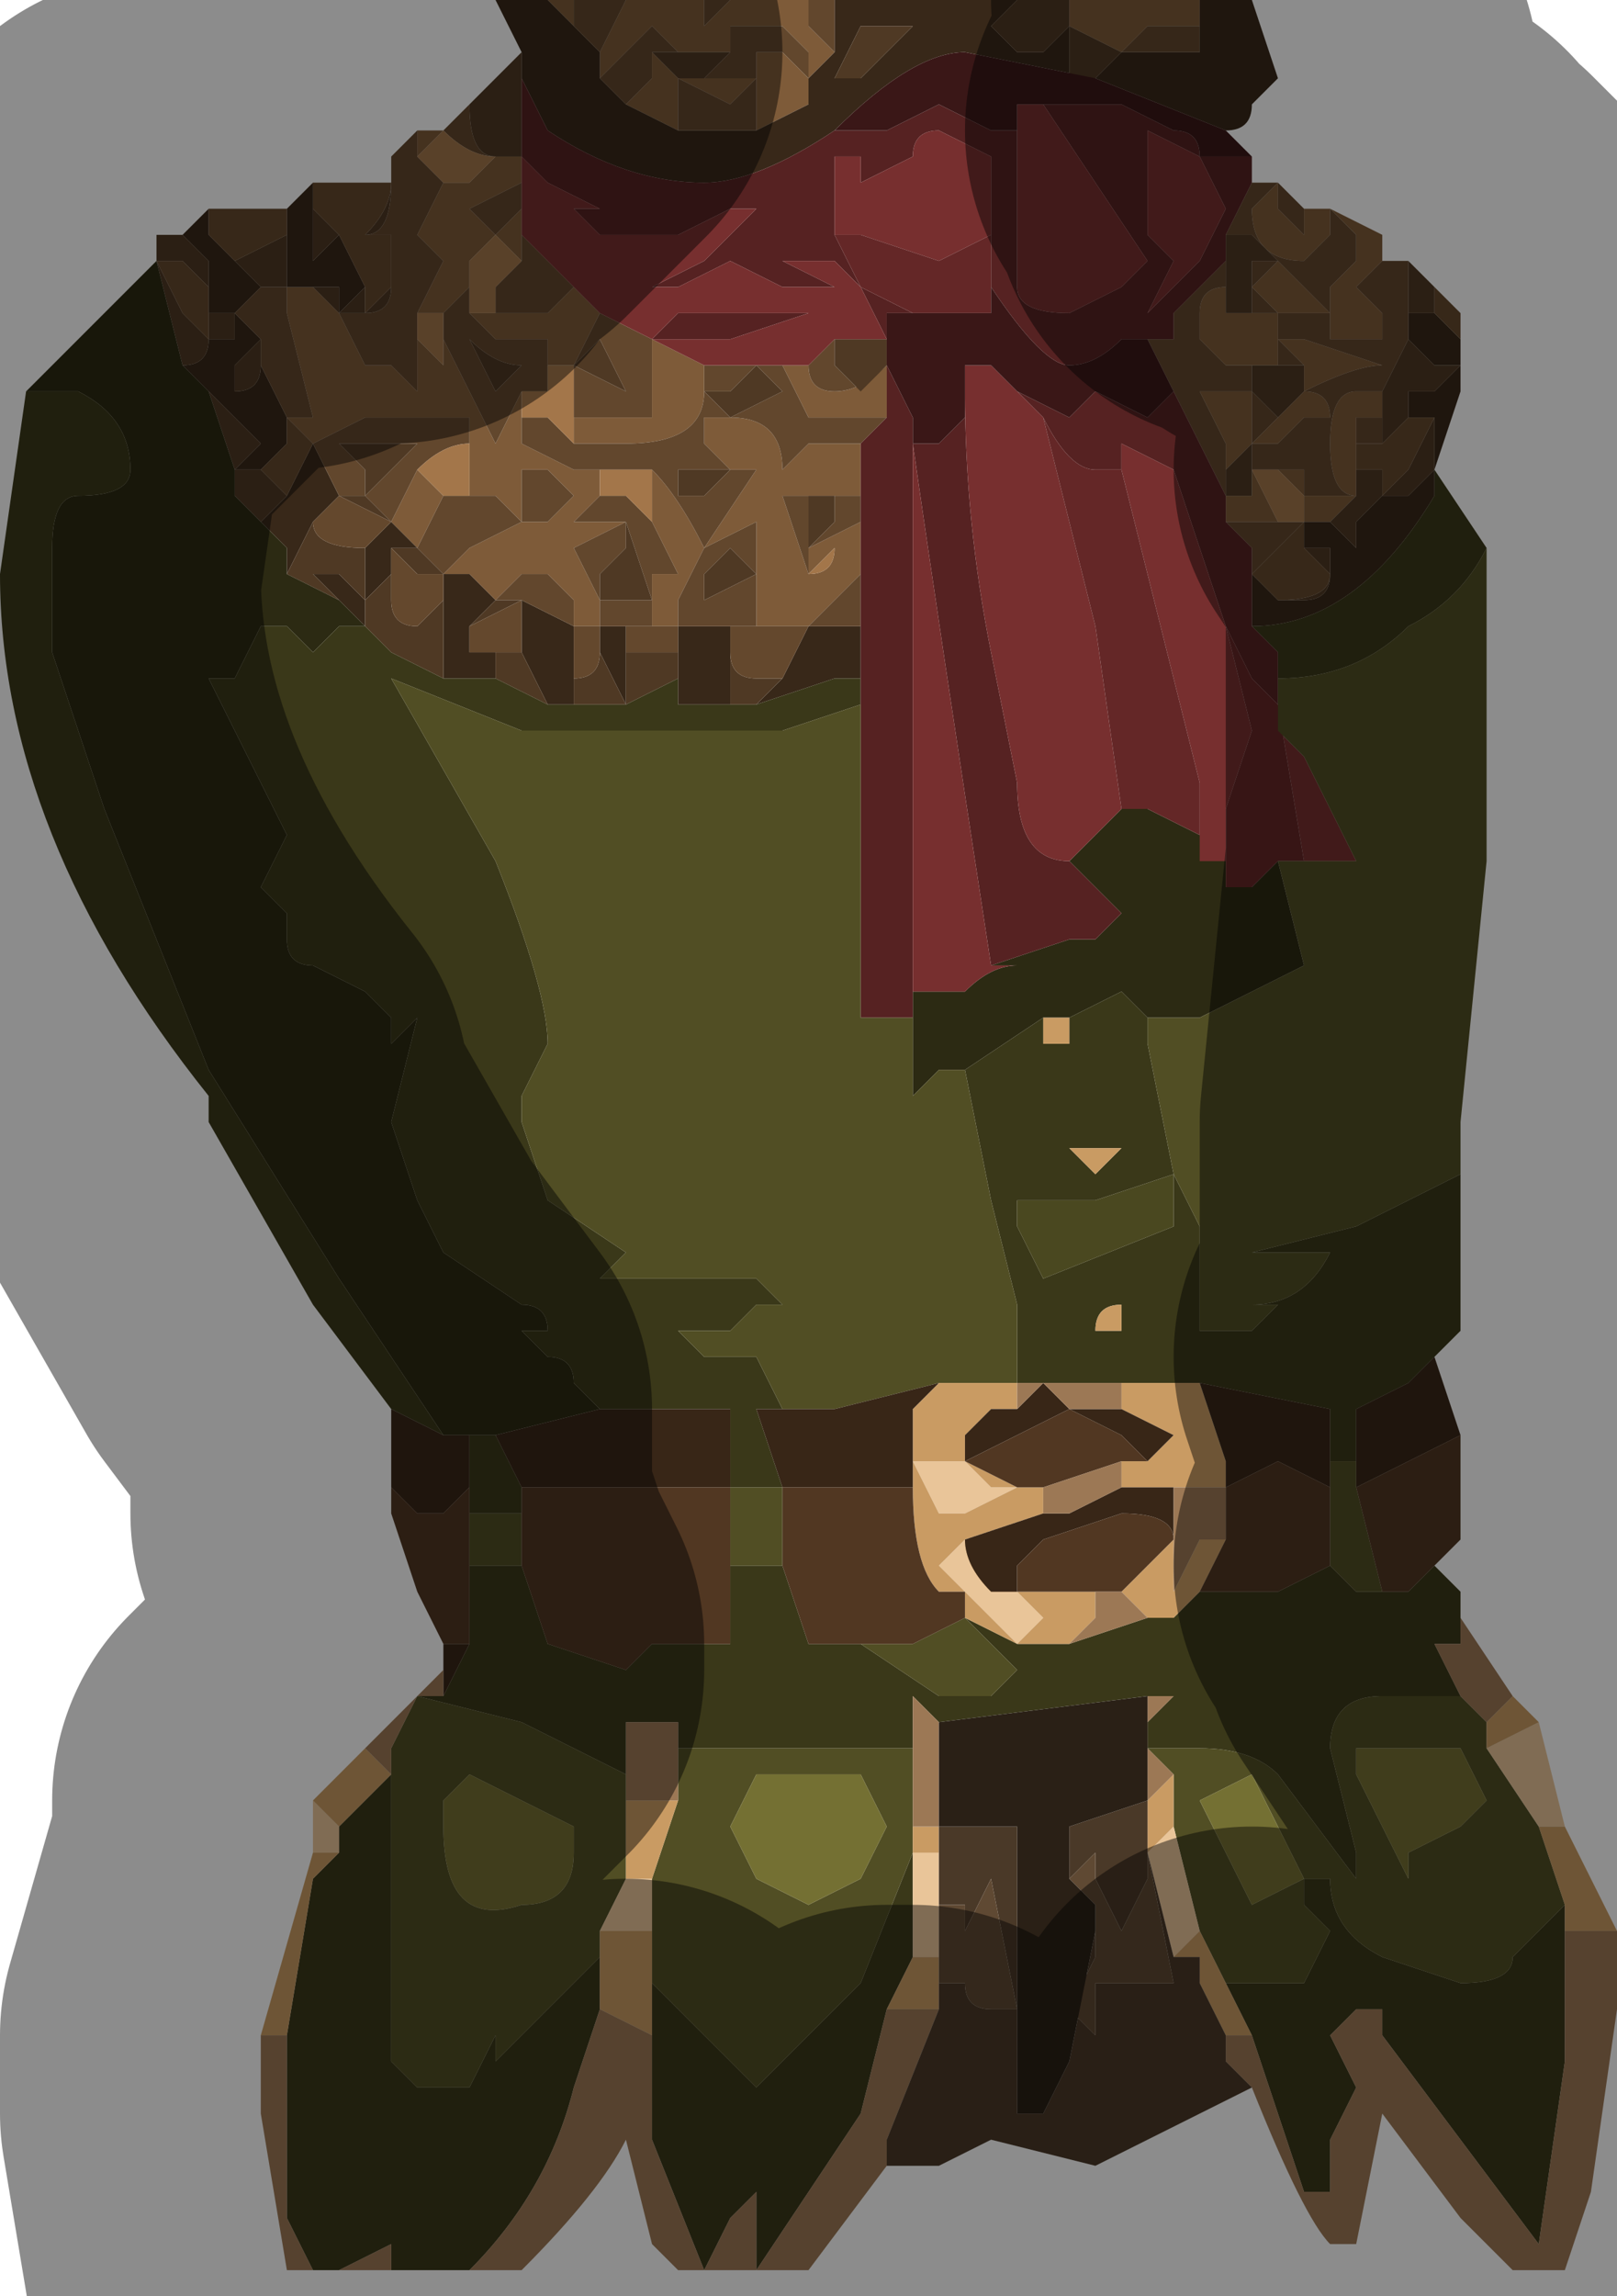 <?xml version="1.0" encoding="UTF-8" standalone="no"?>
<svg xmlns:xlink="http://www.w3.org/1999/xlink" height="4.4px" width="3.1px" xmlns="http://www.w3.org/2000/svg">
  <g transform="matrix(1.0, 0.0, 0.0, 1.0, 1.5, 2.2)">
    <path d="M-0.7 -1.95 L-0.65 -1.95 -0.65 -1.95 -0.7 -1.9 -0.7 -1.95 M-0.45 -2.2 L-0.4 -2.2 -0.4 -2.15 -0.45 -2.2 M-0.3 -2.2 L-0.15 -2.2 -0.15 -2.15 -0.1 -2.2 0.05 -2.2 0.05 -2.15 0.1 -2.1 0.05 -2.05 0.05 -2.1 0.0 -2.15 -0.05 -2.15 -0.05 -2.15 -0.1 -2.15 -0.1 -2.1 -0.15 -2.1 -0.2 -2.1 -0.25 -2.15 -0.35 -2.05 -0.35 -2.1 -0.3 -2.2 M0.55 -2.2 L0.8 -2.2 0.8 -2.15 0.75 -2.15 0.7 -2.15 0.65 -2.1 0.65 -2.1 0.55 -2.15 0.55 -2.15 0.55 -2.2 M0.95 -1.85 L0.95 -1.85 0.95 -1.8 1.0 -1.75 1.0 -1.8 1.05 -1.8 1.15 -1.75 1.15 -1.7 1.15 -1.7 1.1 -1.65 1.15 -1.6 1.15 -1.55 1.2 -1.55 1.2 -1.55 1.15 -1.55 1.05 -1.55 1.05 -1.65 1.1 -1.7 1.1 -1.75 1.05 -1.8 1.05 -1.75 1.0 -1.7 Q0.9 -1.7 0.9 -1.8 L0.95 -1.85 M1.0 -1.65 L1.05 -1.6 1.0 -1.6 Q1.0 -1.6 0.95 -1.6 L0.9 -1.65 0.95 -1.7 1.0 -1.65 M1.15 -1.45 L1.15 -1.4 1.1 -1.4 1.1 -1.35 1.1 -1.35 1.1 -1.3 1.1 -1.25 Q1.05 -1.25 1.05 -1.35 1.05 -1.45 1.1 -1.45 L1.15 -1.45 M1.05 -1.2 L1.0 -1.2 1.0 -1.25 1.0 -1.25 0.95 -1.3 1.0 -1.3 1.0 -1.25 1.0 -1.25 1.1 -1.25 1.05 -1.2 M1.0 -1.5 L0.95 -1.55 1.0 -1.55 1.15 -1.5 Q1.1 -1.5 1.0 -1.45 L1.0 -1.5 1.0 -1.5 M1.0 -1.45 Q1.05 -1.45 1.05 -1.4 L1.0 -1.4 0.95 -1.35 0.95 -1.3 0.95 -1.35 0.9 -1.35 0.95 -1.4 1.0 -1.45 M-0.5 -1.9 L-0.5 -1.9 -0.5 -1.85 -0.6 -1.8 -0.6 -1.8 -0.55 -1.75 -0.5 -1.8 -0.5 -1.75 -0.5 -1.7 -0.55 -1.75 -0.55 -1.75 -0.6 -1.7 -0.6 -1.65 -0.65 -1.6 -0.65 -1.6 -0.7 -1.6 -0.65 -1.7 -0.7 -1.75 -0.65 -1.85 -0.65 -1.85 -0.6 -1.85 -0.55 -1.9 -0.55 -1.9 -0.5 -1.9 M-0.15 -2.05 L-0.15 -2.05 -0.05 -2.05 -0.05 -2.1 0.0 -2.1 0.05 -2.05 0.05 -2.0 -0.05 -1.95 -0.05 -2.05 -0.1 -2.0 -0.2 -2.05 -0.2 -1.95 -0.3 -2.0 -0.25 -2.05 -0.25 -2.1 -0.2 -2.05 -0.15 -2.05 M0.2 -1.5 L0.2 -1.4 0.1 -1.4 Q0.05 -1.4 0.05 -1.4 L0.05 -1.4 0.0 -1.5 0.05 -1.5 0.05 -1.5 Q0.05 -1.45 0.1 -1.45 0.15 -1.45 0.2 -1.5 M0.15 -1.35 L0.15 -1.25 0.0 -1.25 0.05 -1.1 0.05 -1.15 0.15 -1.2 0.15 -1.2 0.15 -1.1 0.1 -1.05 0.05 -1.0 0.05 -1.0 0.05 -1.0 -0.05 -1.0 -0.05 -1.2 -0.15 -1.15 -0.2 -1.05 -0.2 -1.0 -0.25 -1.0 -0.25 -1.1 -0.2 -1.1 -0.25 -1.2 -0.25 -1.2 -0.25 -1.3 Q-0.2 -1.25 -0.15 -1.15 L-0.05 -1.3 -0.1 -1.3 -0.1 -1.3 -0.1 -1.3 -0.15 -1.35 -0.15 -1.4 -0.1 -1.4 Q0.0 -1.4 0.0 -1.3 L-0.05 -1.3 0.0 -1.3 0.05 -1.35 0.1 -1.35 0.15 -1.35 M0.85 -1.6 L0.85 -1.6 0.95 -1.6 0.95 -1.5 0.95 -1.5 0.9 -1.5 0.9 -1.5 0.85 -1.5 0.8 -1.55 0.8 -1.6 Q0.8 -1.65 0.85 -1.65 L0.85 -1.6 M0.85 -1.35 L0.85 -1.35 0.8 -1.45 0.8 -1.45 0.85 -1.45 Q0.9 -1.45 0.9 -1.45 L0.9 -1.4 0.9 -1.35 0.85 -1.3 0.85 -1.35 M0.85 -1.25 L0.9 -1.25 0.9 -1.25 0.9 -1.3 0.95 -1.2 0.9 -1.2 0.85 -1.2 0.85 -1.25 0.85 -1.25 M1.0 -1.2 L1.0 -1.2 M0.1 -1.15 L0.05 -1.1 0.05 -1.1 Q0.1 -1.1 0.1 -1.15 L0.1 -1.15 M-0.65 -1.95 L-0.65 -1.95 M-0.4 -1.65 L-0.4 -1.65 -0.35 -1.6 -0.4 -1.5 -0.45 -1.5 -0.45 -1.55 -0.55 -1.55 -0.6 -1.6 -0.55 -1.6 Q-0.55 -1.6 -0.45 -1.6 L-0.4 -1.65 M-0.25 -1.55 L-0.15 -1.5 -0.15 -1.45 Q-0.15 -1.35 -0.3 -1.35 L-0.4 -1.35 -0.4 -1.4 -0.3 -1.4 -0.25 -1.4 -0.25 -1.55 M-0.7 -1.55 L-0.65 -1.5 -0.65 -1.55 -0.6 -1.45 -0.55 -1.35 -0.55 -1.35 -0.5 -1.45 -0.5 -1.4 -0.5 -1.35 -0.4 -1.3 -0.35 -1.3 -0.35 -1.25 -0.4 -1.2 -0.35 -1.2 -0.3 -1.2 -0.4 -1.15 -0.4 -1.15 -0.35 -1.05 -0.35 -1.0 -0.4 -1.0 -0.4 -1.05 -0.45 -1.1 -0.5 -1.1 -0.55 -1.05 -0.6 -1.1 -0.6 -1.1 -0.65 -1.1 -0.6 -1.15 -0.5 -1.2 -0.55 -1.25 -0.6 -1.25 -0.6 -1.35 -0.6 -1.4 -0.65 -1.4 -0.7 -1.4 -0.7 -1.35 -0.7 -1.4 -0.8 -1.4 -0.9 -1.35 -0.95 -1.4 -0.9 -1.4 -0.9 -1.4 -0.95 -1.6 -0.95 -1.65 -0.95 -1.65 -0.9 -1.65 -0.9 -1.65 -0.9 -1.65 -0.85 -1.6 -0.85 -1.6 -0.8 -1.5 -0.8 -1.5 -0.75 -1.5 -0.7 -1.45 -0.7 -1.55 M-0.55 -1.05 L-0.55 -1.05 M-0.75 -1.2 L-0.7 -1.3 -0.7 -1.3 -0.65 -1.25 -0.7 -1.15 -0.7 -1.15 -0.75 -1.2 -0.75 -1.2 M-0.45 -1.3 L-0.5 -1.3 -0.5 -1.25 -0.5 -1.2 -0.45 -1.2 -0.45 -1.2 -0.4 -1.25 -0.45 -1.3 M-0.7 -1.15 L-0.7 -1.15" fill="#7e5b39" fill-rule="evenodd" stroke="none"/>
    <path d="M1.3 -1.55 L1.3 -1.55 1.3 -1.5 1.3 -1.45 1.25 -1.3 1.25 -1.4 1.25 -1.4 1.2 -1.4 1.2 -1.45 1.25 -1.45 1.25 -1.45 1.3 -1.5 1.25 -1.5 1.25 -1.5 1.2 -1.55 1.2 -1.6 1.25 -1.6 1.3 -1.55 M-1.15 -1.75 L-1.1 -1.8 -1.1 -1.75 -1.05 -1.7 -1.05 -1.7 -1.0 -1.65 -1.05 -1.6 -1.05 -1.6 -1.0 -1.55 -1.05 -1.5 -1.05 -1.45 Q-1.0 -1.45 -1.0 -1.5 L-0.95 -1.4 -0.95 -1.35 -0.95 -1.35 -1.0 -1.3 -1.0 -1.3 -1.05 -1.3 -1.05 -1.3 -1.0 -1.35 -1.0 -1.35 -1.05 -1.4 Q-1.1 -1.45 -1.1 -1.45 L-1.15 -1.5 Q-1.1 -1.5 -1.1 -1.55 L-1.05 -1.55 -1.05 -1.6 -1.05 -1.6 -1.1 -1.6 -1.1 -1.65 -1.1 -1.7 -1.15 -1.75 M-0.95 -1.8 L-0.95 -1.8 -0.9 -1.85 -0.9 -1.85 -0.9 -1.8 -0.9 -1.7 -0.85 -1.75 -0.8 -1.65 -0.8 -1.65 -0.85 -1.6 -0.85 -1.65 -0.9 -1.65 -0.9 -1.65 -0.9 -1.65 -0.95 -1.65 -0.95 -1.75 -0.95 -1.8 M-0.5 -2.1 L-0.55 -2.2 -0.45 -2.2 -0.4 -2.15 -0.35 -2.1 -0.35 -2.05 -0.3 -2.0 -0.2 -1.95 -0.15 -1.95 -0.05 -1.95 -0.05 -1.95 0.05 -2.0 0.05 -2.05 0.1 -2.1 0.1 -2.2 0.45 -2.2 0.4 -2.15 0.45 -2.1 0.5 -2.1 0.5 -2.1 0.55 -2.15 0.55 -2.2 0.55 -2.2 0.55 -2.15 0.55 -2.15 0.65 -2.1 0.65 -2.1 0.55 -2.15 0.55 -2.1 0.55 -2.05 0.6 -2.05 0.65 -2.1 0.8 -2.1 0.8 -2.15 0.8 -2.2 0.9 -2.2 0.95 -2.05 0.9 -2.0 Q0.9 -1.95 0.85 -1.95 L0.6 -2.05 0.35 -2.1 Q0.25 -2.1 0.1 -1.95 L0.1 -1.95 Q-0.05 -1.85 -0.15 -1.85 -0.3 -1.85 -0.45 -1.95 L-0.5 -2.05 -0.5 -2.1 M1.15 -1.3 L1.15 -1.25 1.2 -1.25 1.25 -1.3 1.25 -1.25 Q1.1 -1.0 0.9 -1.0 L0.9 -1.1 0.95 -1.05 1.0 -1.05 Q1.05 -1.05 1.05 -1.1 L1.05 -1.15 1.0 -1.15 1.0 -1.2 1.05 -1.2 1.1 -1.15 Q1.1 -1.15 1.1 -1.2 L1.1 -1.2 1.15 -1.25 1.15 -1.3 1.15 -1.3 M1.0 -1.2 L1.0 -1.2 M0.9 -1.1 L0.9 -1.1 M0.25 -2.15 L0.2 -2.15 0.15 -2.15 0.1 -2.05 Q0.1 -2.05 0.15 -2.05 L0.2 -2.1 0.25 -2.15 M0.15 -1.0 L0.15 -0.9 0.1 -0.9 -0.05 -0.85 0.0 -0.9 0.05 -1.0 0.05 -1.0 0.15 -1.0 M-0.1 -1.0 L-0.1 -0.95 -0.1 -0.85 -0.15 -0.85 -0.2 -0.85 -0.2 -0.95 -0.2 -1.0 -0.1 -1.0 M-0.6 -1.1 L-0.6 -1.1 -0.55 -1.05 -0.55 -1.05 -0.6 -1.0 -0.6 -0.95 -0.55 -0.95 -0.55 -0.95 -0.55 -0.9 -0.6 -0.9 -0.65 -0.9 -0.65 -1.05 -0.65 -1.1 -0.6 -1.1 M-1.05 -1.3 L-1.05 -1.3 M-0.9 -1.35 L-0.85 -1.25 -0.9 -1.2 -0.9 -1.2 -0.95 -1.1 -0.95 -1.15 -1.0 -1.2 -0.95 -1.25 -0.9 -1.35 M-0.85 -1.25 L-0.85 -1.25 M-0.8 -1.0 L-0.85 -1.05 -0.9 -1.1 -0.85 -1.1 -0.8 -1.05 -0.8 -1.15 -0.8 -1.15 -0.75 -1.2 -0.7 -1.15 -0.75 -1.15 -0.75 -1.1 -0.8 -1.05 -0.8 -1.0 -0.8 -1.0 M-0.3 -0.95 L-0.3 -0.85 -0.35 -0.95 -0.35 -1.0 -0.3 -1.0 -0.3 -0.95 M-0.4 -1.0 L-0.4 -0.95 -0.4 -0.85 -0.45 -0.85 -0.5 -0.95 -0.5 -1.05 -0.4 -1.0 M-0.3 -0.85 L-0.3 -0.85 M-0.75 -1.2 L-0.75 -1.2" fill="#382819" fill-rule="evenodd" stroke="none"/>
    <path d="M-0.75 -1.9 L-0.7 -1.95 -0.7 -1.9 -0.65 -1.85 -0.65 -1.85 -0.7 -1.75 -0.65 -1.7 -0.7 -1.6 -0.7 -1.55 -0.7 -1.45 -0.75 -1.5 -0.8 -1.5 -0.8 -1.5 -0.85 -1.6 Q-0.85 -1.6 -0.8 -1.6 -0.75 -1.6 -0.75 -1.65 L-0.75 -1.75 -0.8 -1.75 -0.8 -1.75 Q-0.75 -1.75 -0.75 -1.85 L-0.75 -1.9 M-0.65 -1.95 L-0.6 -2.0 Q-0.6 -1.9 -0.55 -1.9 L-0.5 -1.9 -0.55 -1.9 -0.55 -1.9 Q-0.6 -1.9 -0.65 -1.95 L-0.65 -1.95 M-0.4 -2.2 L-0.3 -2.2 -0.35 -2.1 -0.4 -2.15 -0.4 -2.2 M-0.15 -2.2 L-0.1 -2.2 -0.15 -2.15 -0.15 -2.2 M0.05 -2.2 L0.1 -2.2 0.1 -2.1 0.05 -2.15 0.05 -2.2 M0.55 -2.2 L0.55 -2.2 0.55 -2.15 0.55 -2.2 M0.9 -1.85 L0.95 -1.85 1.0 -1.8 1.0 -1.75 0.95 -1.8 0.95 -1.85 0.9 -1.8 Q0.9 -1.7 1.0 -1.7 L1.05 -1.75 1.05 -1.8 1.05 -1.8 1.1 -1.75 1.1 -1.7 1.05 -1.65 1.05 -1.55 1.15 -1.55 1.2 -1.55 1.15 -1.55 1.15 -1.6 1.1 -1.65 1.15 -1.7 1.15 -1.7 1.2 -1.7 1.2 -1.6 1.2 -1.55 1.15 -1.45 1.1 -1.45 Q1.05 -1.45 1.05 -1.35 1.05 -1.25 1.1 -1.25 L1.0 -1.25 1.0 -1.25 1.0 -1.3 0.95 -1.3 0.95 -1.35 1.0 -1.4 1.05 -1.4 Q1.05 -1.45 1.0 -1.45 1.1 -1.5 1.15 -1.5 L1.0 -1.55 0.95 -1.55 1.0 -1.5 1.0 -1.45 1.0 -1.5 0.95 -1.5 0.95 -1.6 0.85 -1.6 0.85 -1.6 0.9 -1.6 0.9 -1.7 0.95 -1.7 Q0.9 -1.75 0.9 -1.75 L0.85 -1.75 0.9 -1.85 0.9 -1.85 M1.0 -1.65 L0.95 -1.7 0.9 -1.65 0.95 -1.6 Q1.0 -1.6 1.0 -1.6 L1.05 -1.6 1.0 -1.65 M1.1 -1.35 L1.1 -1.35 1.1 -1.4 1.15 -1.4 1.15 -1.35 1.1 -1.35 M1.0 -1.2 L1.0 -1.2 0.9 -1.1 0.9 -1.1 0.9 -1.15 0.85 -1.2 0.9 -1.2 0.95 -1.2 1.0 -1.2 1.0 -1.2 M1.1 -1.25 L1.1 -1.25 M0.65 -2.1 L0.7 -2.15 0.75 -2.15 0.8 -2.15 0.8 -2.1 0.65 -2.1 M0.7 -1.55 L0.7 -1.55 0.75 -1.55 0.75 -1.6 0.85 -1.7 0.85 -1.65 Q0.8 -1.65 0.8 -1.6 L0.8 -1.55 0.85 -1.5 0.9 -1.5 0.9 -1.5 0.9 -1.45 0.95 -1.4 0.9 -1.35 0.95 -1.35 0.95 -1.3 0.9 -1.3 0.9 -1.35 0.9 -1.4 0.9 -1.45 Q0.9 -1.45 0.85 -1.45 L0.8 -1.45 0.8 -1.45 0.85 -1.35 0.85 -1.35 0.85 -1.25 0.75 -1.45 0.7 -1.55 M-0.1 -2.1 L-0.1 -2.15 -0.05 -2.15 -0.05 -2.15 0.0 -2.15 0.05 -2.1 0.05 -2.05 0.0 -2.1 -0.05 -2.1 -0.05 -2.05 -0.15 -2.05 -0.15 -2.05 -0.1 -2.1 -0.1 -2.1 M0.05 -2.0 L0.05 -2.05 0.05 -2.0 M-0.2 -2.05 L-0.25 -2.1 -0.25 -2.05 -0.3 -2.0 -0.35 -2.05 -0.25 -2.15 -0.2 -2.1 -0.25 -2.1 -0.2 -2.05 -0.1 -2.0 -0.05 -2.05 -0.05 -1.95 -0.05 -1.95 -0.15 -1.95 -0.2 -1.95 -0.2 -2.05 M0.1 -1.55 L0.1 -1.5 0.15 -1.45 0.2 -1.5 Q0.15 -1.45 0.1 -1.45 0.05 -1.45 0.05 -1.5 L0.05 -1.5 0.1 -1.55 M0.0 -1.5 L0.05 -1.4 0.05 -1.4 Q0.05 -1.4 0.1 -1.4 L0.2 -1.4 0.15 -1.35 0.15 -1.35 0.1 -1.35 0.05 -1.35 0.0 -1.3 -0.05 -1.3 0.0 -1.3 Q0.0 -1.4 -0.1 -1.4 L-0.15 -1.4 -0.15 -1.35 -0.1 -1.3 -0.1 -1.3 -0.1 -1.3 -0.05 -1.3 -0.15 -1.15 Q-0.2 -1.25 -0.25 -1.3 L-0.3 -1.3 -0.35 -1.3 -0.4 -1.3 -0.5 -1.35 -0.5 -1.4 -0.45 -1.4 -0.45 -1.4 -0.4 -1.35 -0.3 -1.35 Q-0.15 -1.35 -0.15 -1.45 L-0.15 -1.5 -0.1 -1.5 0.0 -1.5 M0.15 -1.25 L0.15 -1.2 0.15 -1.2 0.05 -1.15 0.05 -1.1 0.0 -1.25 0.15 -1.25 M0.15 -1.1 L0.15 -1.0 0.05 -1.0 0.05 -1.0 0.1 -1.05 0.15 -1.1 M0.1 -1.25 L0.05 -1.25 0.05 -1.15 0.1 -1.2 0.1 -1.25 M-0.05 -1.0 L-0.1 -1.0 -0.2 -1.0 -0.2 -1.05 -0.15 -1.15 -0.05 -1.2 -0.05 -1.0 M-0.5 -1.85 L-0.5 -1.8 -0.55 -1.75 -0.6 -1.8 -0.6 -1.8 -0.5 -1.85 M-0.5 -1.75 L-0.4 -1.65 -0.45 -1.6 Q-0.55 -1.6 -0.55 -1.6 L-0.55 -1.65 -0.5 -1.7 -0.5 -1.75 M-0.35 -1.6 L-0.25 -1.55 -0.25 -1.4 -0.3 -1.4 -0.4 -1.4 -0.4 -1.5 -0.35 -1.6 M-0.6 -1.65 L-0.6 -1.6 -0.55 -1.55 -0.45 -1.55 -0.45 -1.5 -0.45 -1.45 -0.5 -1.45 -0.55 -1.35 -0.55 -1.35 -0.6 -1.45 -0.65 -1.55 -0.65 -1.6 -0.65 -1.6 -0.6 -1.65 M-1.0 -1.65 L-1.0 -1.65 -0.95 -1.65 -0.95 -1.6 -0.9 -1.4 -0.9 -1.4 -0.95 -1.4 -1.0 -1.5 -1.0 -1.55 -1.05 -1.6 -1.05 -1.6 -1.0 -1.65 M-0.9 -1.35 L-0.8 -1.4 -0.7 -1.4 -0.7 -1.35 -0.7 -1.4 -0.65 -1.4 -0.6 -1.4 -0.6 -1.35 Q-0.65 -1.35 -0.7 -1.3 L-0.7 -1.3 -0.75 -1.2 -0.8 -1.25 -0.85 -1.25 -0.9 -1.35 -0.9 -1.35 M-0.6 -1.25 L-0.55 -1.25 -0.5 -1.2 -0.6 -1.15 -0.65 -1.1 -0.7 -1.15 -0.7 -1.15 -0.65 -1.25 -0.6 -1.25 M-0.55 -1.05 L-0.5 -1.1 -0.45 -1.1 -0.4 -1.05 -0.4 -1.0 -0.4 -1.0 -0.5 -1.05 -0.5 -1.05 -0.55 -1.05 M-0.35 -1.0 L-0.35 -1.05 -0.4 -1.15 -0.4 -1.15 -0.3 -1.2 -0.35 -1.2 -0.4 -1.2 -0.35 -1.25 -0.3 -1.25 -0.25 -1.2 -0.25 -1.2 -0.2 -1.1 -0.25 -1.1 -0.25 -1.0 -0.3 -1.0 -0.35 -1.0 -0.35 -1.0 M-0.95 -1.4 L-0.95 -1.4 M-0.8 -1.35 L-0.85 -1.35 -0.85 -1.35 -0.8 -1.3 -0.8 -1.25 -0.75 -1.3 -0.7 -1.35 -0.7 -1.35 -0.75 -1.35 -0.8 -1.35 M-0.5 -1.5 Q-0.55 -1.5 -0.6 -1.55 L-0.6 -1.55 -0.55 -1.45 -0.5 -1.5 -0.5 -1.5 M-0.3 -1.45 L-0.35 -1.55 -0.4 -1.5 -0.3 -1.45 -0.3 -1.45 M-0.45 -1.3 L-0.4 -1.25 -0.45 -1.2 -0.45 -1.2 -0.5 -1.2 -0.5 -1.25 -0.5 -1.3 -0.45 -1.3 M-0.1 -1.3 Q-0.15 -1.3 -0.2 -1.3 L-0.2 -1.25 -0.15 -1.25 -0.1 -1.3 M-0.05 -1.5 L-0.1 -1.45 -0.15 -1.45 -0.1 -1.4 0.0 -1.45 0.0 -1.45 -0.05 -1.5 M-1.05 -1.6 L-1.05 -1.6 M-0.05 -1.1 L-0.1 -1.15 -0.15 -1.1 -0.15 -1.05 -0.05 -1.1 -0.05 -1.1 M-0.35 -1.1 L-0.35 -1.05 -0.3 -1.05 -0.3 -1.05 Q-0.25 -1.05 -0.25 -1.05 L-0.25 -1.05 -0.3 -1.2 -0.3 -1.15 -0.35 -1.1" fill="#62472d" fill-rule="evenodd" stroke="none"/>
    <path d="M1.3 -1.6 L1.3 -1.55 1.3 -1.6 M1.3 -1.55 L1.3 -1.55 M1.3 -1.5 L1.3 -1.45 1.3 -1.5 1.25 -1.45 1.25 -1.45 1.2 -1.45 1.2 -1.4 1.15 -1.35 1.15 -1.3 1.15 -1.35 1.15 -1.4 1.15 -1.45 1.2 -1.55 1.2 -1.55 1.25 -1.5 1.25 -1.5 1.3 -1.5 M-1.2 -1.7 L-1.2 -1.75 -1.15 -1.75 -1.1 -1.7 -1.1 -1.65 -1.1 -1.65 -1.15 -1.7 -1.2 -1.7 -1.15 -1.6 -1.1 -1.55 -1.1 -1.6 -1.1 -1.6 -1.05 -1.6 -1.05 -1.6 -1.05 -1.55 -1.1 -1.55 Q-1.1 -1.5 -1.15 -1.5 L-1.2 -1.7 M-0.75 -1.85 L-0.75 -1.9 -0.75 -1.85 Q-0.75 -1.75 -0.8 -1.75 L-0.8 -1.75 -0.75 -1.75 -0.75 -1.65 Q-0.75 -1.6 -0.8 -1.6 -0.85 -1.6 -0.85 -1.6 L-0.8 -1.65 -0.8 -1.6 -0.75 -1.65 -0.75 -1.75 -0.8 -1.75 -0.85 -1.75 -0.9 -1.7 -0.9 -1.8 -0.85 -1.75 -0.8 -1.75 Q-0.75 -1.8 -0.75 -1.85 M-0.6 -2.0 L-0.5 -2.1 -0.5 -2.05 -0.5 -1.9 -0.55 -1.9 Q-0.6 -1.9 -0.6 -2.0 M0.45 -2.2 L0.55 -2.2 0.55 -2.15 0.5 -2.1 0.5 -2.1 0.45 -2.1 0.4 -2.15 0.45 -2.2 M1.2 -1.7 L1.2 -1.7 1.25 -1.65 1.25 -1.6 1.2 -1.6 1.2 -1.7 M1.15 -1.25 L1.15 -1.25 1.2 -1.3 1.25 -1.4 1.25 -1.3 1.2 -1.25 1.15 -1.25 1.1 -1.2 1.1 -1.2 Q1.1 -1.15 1.1 -1.15 L1.05 -1.2 1.1 -1.25 1.1 -1.3 1.1 -1.3 1.15 -1.3 1.15 -1.25 M1.0 -1.15 L1.05 -1.15 1.05 -1.1 Q1.05 -1.05 1.0 -1.05 L0.95 -1.05 Q1.05 -1.05 1.05 -1.1 L1.0 -1.15 M1.0 -1.5 L1.0 -1.5 1.0 -1.45 0.95 -1.4 0.9 -1.45 0.9 -1.5 0.95 -1.5 0.95 -1.5 1.0 -1.5 M1.1 -1.25 L1.1 -1.25 M0.6 -2.05 L0.55 -2.05 0.55 -2.1 0.55 -2.15 0.65 -2.1 0.6 -2.05 M0.2 -1.55 L0.2 -1.6 0.2 -1.5 0.15 -1.45 0.1 -1.5 0.1 -1.55 0.15 -1.55 0.2 -1.55 M0.25 -2.15 L0.2 -2.1 0.15 -2.05 Q0.1 -2.05 0.1 -2.05 L0.15 -2.15 0.2 -2.15 0.25 -2.15 M-0.15 -2.05 L-0.2 -2.05 -0.25 -2.1 -0.2 -2.1 -0.15 -2.1 -0.1 -2.1 -0.1 -2.1 -0.15 -2.05 M0.85 -1.75 L0.9 -1.75 Q0.9 -1.75 0.95 -1.7 L0.9 -1.7 0.9 -1.6 0.85 -1.6 0.85 -1.65 0.85 -1.7 0.85 -1.75 M0.9 -1.35 L0.9 -1.3 0.9 -1.25 0.9 -1.25 0.85 -1.25 0.85 -1.35 0.85 -1.3 0.9 -1.35 M0.1 -1.25 L0.1 -1.2 0.05 -1.15 0.05 -1.25 0.1 -1.25 M-0.1 -0.95 Q-0.1 -0.9 -0.05 -0.9 L0.0 -0.9 -0.05 -0.85 -0.1 -0.85 -0.1 -0.95 M-0.9 -1.65 L-0.9 -1.65 -0.85 -1.65 -0.85 -1.6 -0.85 -1.6 -0.9 -1.65 -0.9 -1.65 M-1.05 -1.7 L-0.95 -1.75 -0.95 -1.75 -0.95 -1.65 -1.0 -1.65 -1.0 -1.65 -1.05 -1.7 M-0.95 -1.65 L-0.95 -1.65 M-0.95 -1.4 L-0.9 -1.35 -0.9 -1.35 -0.95 -1.4 -0.95 -1.35 -0.95 -1.4 -0.95 -1.4 M-0.65 -1.1 L-0.6 -1.1 -0.65 -1.1 -0.7 -1.1 -0.75 -1.15 -0.7 -1.15 -0.7 -1.15 -0.65 -1.1 M-0.55 -1.05 L-0.55 -1.05 -0.55 -1.05 -0.5 -1.05 -0.6 -1.0 -0.55 -1.05 M-1.0 -1.5 Q-1.0 -1.45 -1.05 -1.45 L-1.05 -1.5 -1.0 -1.55 -1.0 -1.5 M-1.1 -1.45 Q-1.1 -1.45 -1.05 -1.4 L-1.0 -1.35 -1.0 -1.35 -1.05 -1.3 -1.05 -1.3 -1.0 -1.3 -1.0 -1.3 -0.95 -1.25 -1.0 -1.2 -1.05 -1.25 -1.05 -1.3 -1.05 -1.3 -1.1 -1.45 M-0.85 -1.25 L-0.8 -1.25 -0.75 -1.2 -0.75 -1.2 -0.75 -1.2 -0.85 -1.25 -0.85 -1.25 M-0.95 -1.1 L-0.9 -1.2 Q-0.9 -1.15 -0.8 -1.15 L-0.8 -1.15 -0.8 -1.05 -0.85 -1.1 -0.9 -1.1 -0.85 -1.05 -0.95 -1.1 M-0.5 -1.5 L-0.5 -1.5 -0.55 -1.45 -0.6 -1.55 -0.6 -1.55 Q-0.55 -1.5 -0.5 -1.5 M-0.8 -1.35 L-0.75 -1.35 -0.7 -1.35 -0.7 -1.35 -0.75 -1.3 -0.8 -1.25 -0.8 -1.3 -0.85 -1.35 -0.85 -1.35 -0.8 -1.35 M-0.3 -1.45 L-0.3 -1.45 -0.4 -1.5 -0.35 -1.55 -0.3 -1.45 M-0.1 -1.3 L-0.15 -1.25 -0.2 -1.25 -0.2 -1.3 Q-0.15 -1.3 -0.1 -1.3 M-0.05 -1.5 L0.0 -1.45 0.0 -1.45 -0.1 -1.4 -0.15 -1.45 -0.1 -1.45 -0.05 -1.5 M-1.05 -1.6 L-1.05 -1.6 M-0.05 -1.1 L-0.05 -1.1 -0.15 -1.05 -0.15 -1.1 -0.1 -1.15 -0.05 -1.1 M-0.3 -0.95 Q-0.25 -0.95 -0.25 -0.95 L-0.2 -0.95 -0.2 -0.85 -0.2 -0.9 -0.3 -0.85 -0.3 -0.95 M-0.35 -1.1 L-0.3 -1.15 -0.3 -1.2 -0.25 -1.05 -0.25 -1.05 Q-0.25 -1.05 -0.3 -1.05 L-0.3 -1.05 -0.35 -1.05 -0.35 -1.1 M-0.4 -0.95 L-0.4 -0.9 Q-0.35 -0.9 -0.35 -0.95 L-0.3 -0.85 -0.35 -0.85 -0.4 -0.85 -0.4 -0.95 M-0.55 -0.95 L-0.5 -0.95 -0.5 -0.95 -0.45 -0.85 -0.55 -0.9 -0.55 -0.95 M-0.65 -0.9 L-0.75 -0.95 -0.8 -1.0 -0.8 -1.05 -0.75 -1.1 -0.75 -1.05 Q-0.75 -1.0 -0.7 -1.0 L-0.7 -1.0 -0.65 -1.05 -0.65 -0.9" fill="#4f3924" fill-rule="evenodd" stroke="none"/>
    <path d="M1.3 -1.6 L1.3 -1.55 1.25 -1.6 1.25 -1.65 1.3 -1.6 M-1.1 -1.8 L-0.95 -1.8 -0.95 -1.75 -0.95 -1.75 -1.05 -1.7 -1.05 -1.7 -1.1 -1.75 -1.1 -1.8 M-0.9 -1.85 L-0.85 -1.85 -0.75 -1.85 Q-0.75 -1.8 -0.8 -1.75 L-0.85 -1.75 -0.9 -1.8 -0.9 -1.85 M1.2 -1.4 L1.25 -1.4 1.25 -1.4 1.2 -1.3 1.15 -1.25 1.15 -1.25 1.15 -1.3 1.15 -1.35 1.2 -1.4 M1.1 -1.3 L1.1 -1.35 1.15 -1.35 1.15 -1.3 1.15 -1.3 1.1 -1.3 1.1 -1.3 M1.0 -1.2 L1.0 -1.15 1.05 -1.1 Q1.05 -1.05 0.95 -1.05 L0.9 -1.1 1.0 -1.2 M0.05 -1.0 L0.05 -1.0 0.0 -0.9 -0.05 -0.9 Q-0.1 -0.9 -0.1 -0.95 L-0.1 -1.0 -0.05 -1.0 0.05 -1.0 0.05 -1.0 M-0.85 -1.75 L-0.8 -1.75 -0.75 -1.75 -0.75 -1.65 -0.8 -1.6 -0.8 -1.65 -0.8 -1.65 -0.85 -1.75 M-0.4 -1.0 L-0.35 -1.0 -0.35 -0.95 Q-0.35 -0.9 -0.4 -0.9 L-0.4 -0.95 -0.4 -1.0 -0.4 -1.0 M-1.0 -1.3 L-0.95 -1.35 -0.95 -1.35 -0.95 -1.4 -0.9 -1.35 -0.95 -1.25 -1.0 -1.3 M-0.9 -1.2 L-0.9 -1.2 -0.85 -1.25 -0.75 -1.2 -0.8 -1.15 -0.8 -1.15 -0.8 -1.15 Q-0.9 -1.15 -0.9 -1.2 M-1.1 -1.6 L-1.1 -1.6 -1.1 -1.55 -1.15 -1.6 -1.2 -1.7 -1.15 -1.7 -1.1 -1.65 -1.1 -1.65 -1.1 -1.6 M-0.25 -1.0 L-0.2 -1.0 -0.2 -0.95 -0.25 -0.95 Q-0.25 -0.95 -0.3 -0.95 L-0.3 -1.0 -0.25 -1.0 M-0.5 -1.05 L-0.5 -1.05 -0.5 -0.95 -0.5 -0.95 -0.55 -0.95 -0.55 -0.95 -0.6 -0.95 -0.6 -1.0 -0.5 -1.05 M-0.35 -1.0 L-0.35 -1.0 M-0.75 -1.15 L-0.7 -1.1 -0.65 -1.1 -0.65 -1.05 -0.7 -1.0 -0.7 -1.0 Q-0.75 -1.0 -0.75 -1.05 L-0.75 -1.1 -0.75 -1.15" fill="#64482d" fill-rule="evenodd" stroke="none"/>
    <path d="M-1.45 -1.45 L-1.4 -1.5 -1.2 -1.7 -1.15 -1.5 -1.1 -1.45 -1.05 -1.3 -1.05 -1.3 -1.05 -1.25 -1.0 -1.2 -0.95 -1.15 -0.95 -1.1 -0.85 -1.05 -0.8 -1.0 -0.85 -1.0 -0.9 -0.95 -0.95 -1.0 -1.0 -1.0 -1.05 -0.9 -1.1 -0.9 -0.95 -0.6 -1.0 -0.5 -0.95 -0.45 -0.95 -0.4 Q-0.95 -0.35 -0.9 -0.35 L-0.8 -0.3 -0.75 -0.25 -0.75 -0.2 -0.7 -0.25 -0.7 -0.25 -0.7 -0.25 -0.75 -0.05 -0.7 0.1 -0.65 0.2 -0.5 0.3 Q-0.45 0.3 -0.45 0.35 -0.45 0.35 -0.5 0.35 L-0.45 0.4 Q-0.4 0.4 -0.4 0.45 L-0.35 0.5 -0.55 0.55 -0.6 0.55 -0.6 0.55 -0.65 0.55 -0.85 0.25 -1.1 -0.15 -1.3 -0.65 -1.35 -0.8 -1.4 -0.95 -1.4 -1.15 Q-1.4 -1.25 -1.35 -1.25 -1.25 -1.25 -1.25 -1.3 -1.25 -1.4 -1.35 -1.45 L-1.45 -1.45 M0.25 -0.25 L0.25 -0.3 0.3 -0.3 0.35 -0.3 Q0.4 -0.35 0.45 -0.35 L0.45 -0.35 0.4 -0.35 0.55 -0.4 0.6 -0.4 0.65 -0.45 0.6 -0.5 0.55 -0.55 0.55 -0.55 0.6 -0.6 0.65 -0.65 0.7 -0.65 0.8 -0.6 0.85 -0.55 0.85 -0.5 0.85 -0.5 0.9 -0.5 0.95 -0.55 1.0 -0.35 Q1.0 -0.35 0.9 -0.3 L0.9 -0.3 0.8 -0.25 0.7 -0.25 0.65 -0.3 0.55 -0.25 0.55 -0.25 0.5 -0.25 0.5 -0.25 0.35 -0.15 0.35 -0.15 0.3 -0.15 0.25 -0.1 0.25 -0.25 M-1.05 -1.3 L-1.05 -1.3" fill="#2c2a13" fill-rule="evenodd" stroke="none"/>
    <path d="M1.25 -1.3 L1.35 -1.15 Q1.3 -1.05 1.2 -1.0 1.1 -0.9 0.95 -0.9 L0.95 -0.9 0.95 -0.95 0.9 -1.0 Q1.1 -1.0 1.25 -1.25 L1.25 -1.3 M1.3 0.05 L1.3 0.35 1.25 0.4 1.2 0.45 1.1 0.5 1.1 0.6 1.05 0.6 1.05 0.5 0.8 0.45 0.75 0.45 0.65 0.45 0.45 0.45 0.45 0.3 0.4 0.1 0.35 -0.15 0.5 -0.25 0.5 -0.25 0.5 -0.2 0.55 -0.2 0.55 -0.25 0.65 -0.3 0.7 -0.25 0.8 -0.25 0.7 -0.25 0.7 -0.2 0.75 0.05 0.8 0.15 0.8 0.35 0.9 0.35 0.95 0.3 Q0.9 0.3 0.9 0.3 1.0 0.3 1.05 0.2 L0.9 0.2 1.1 0.15 1.3 0.05 M1.25 0.8 L1.3 0.85 1.3 0.9 1.3 0.95 1.25 0.95 1.3 1.05 1.15 1.05 Q1.05 1.05 1.05 1.15 L1.1 1.35 1.1 1.4 0.95 1.2 Q0.9 1.15 0.8 1.15 L0.7 1.15 0.7 1.1 0.75 1.05 0.7 1.05 0.3 1.1 0.25 1.05 0.25 1.15 0.1 1.15 -0.05 1.15 -0.2 1.15 -0.2 1.1 -0.3 1.1 -0.3 1.2 -0.5 1.1 -0.7 1.05 -0.65 1.05 -0.6 0.95 -0.6 0.95 -0.6 0.8 -0.5 0.8 -0.45 0.95 -0.3 1.0 -0.25 0.95 -0.1 0.95 -0.1 0.8 0.0 0.8 0.05 0.95 0.15 0.95 0.3 1.05 0.4 1.05 0.45 1.0 0.35 0.9 0.45 0.95 0.55 0.95 0.7 0.9 0.75 0.9 0.8 0.85 0.95 0.85 1.05 0.8 1.1 0.85 1.15 0.85 1.2 0.85 1.25 0.8 M-0.6 2.15 L-0.75 2.15 -0.75 2.1 -0.75 2.1 -0.85 2.15 -0.85 2.15 -0.9 2.15 -0.95 2.05 -0.95 1.7 -0.9 1.4 -0.85 1.35 -0.85 1.3 -0.75 1.2 -0.75 1.4 -0.75 1.45 -0.75 1.6 -0.75 1.75 -0.7 1.8 -0.6 1.8 -0.55 1.7 -0.55 1.75 -0.35 1.55 -0.35 1.65 -0.4 1.8 Q-0.45 2.0 -0.6 2.15 M-0.75 0.5 L-0.9 0.3 -1.1 -0.05 -1.1 -0.1 Q-1.5 -0.6 -1.5 -1.1 L-1.45 -1.45 -1.35 -1.45 Q-1.25 -1.4 -1.25 -1.3 -1.25 -1.25 -1.35 -1.25 -1.4 -1.25 -1.4 -1.15 L-1.4 -0.95 -1.35 -0.8 -1.3 -0.65 -1.1 -0.15 -0.85 0.25 -0.65 0.55 -0.75 0.5 M0.15 -0.9 L0.15 -0.85 0.0 -0.8 -0.35 -0.8 -0.4 -0.8 -0.5 -0.8 -0.75 -0.9 -0.55 -0.55 Q-0.45 -0.3 -0.45 -0.2 L-0.5 -0.1 -0.5 -0.05 -0.45 0.1 -0.3 0.2 -0.35 0.25 -0.35 0.25 -0.3 0.25 -0.2 0.25 -0.1 0.25 -0.05 0.25 0.0 0.3 -0.05 0.3 -0.1 0.35 -0.15 0.35 -0.2 0.35 -0.15 0.4 -0.05 0.4 0.0 0.5 0.05 0.5 -0.05 0.5 0.0 0.65 -0.1 0.65 -0.1 0.5 -0.25 0.5 -0.35 0.5 -0.4 0.45 Q-0.4 0.4 -0.45 0.4 L-0.5 0.35 Q-0.45 0.35 -0.45 0.35 -0.45 0.3 -0.5 0.3 L-0.65 0.2 -0.7 0.1 -0.75 -0.05 -0.7 -0.25 -0.7 -0.25 -0.7 -0.25 -0.75 -0.2 -0.75 -0.25 -0.8 -0.3 -0.9 -0.35 Q-0.95 -0.35 -0.95 -0.4 L-0.95 -0.45 -1.0 -0.5 -0.95 -0.6 -1.1 -0.9 -1.05 -0.9 -1.0 -1.0 -0.95 -1.0 -0.9 -0.95 -0.85 -1.0 -0.8 -1.0 -0.75 -0.95 -0.65 -0.9 -0.6 -0.9 -0.55 -0.9 -0.45 -0.85 -0.4 -0.85 -0.35 -0.85 -0.3 -0.85 -0.3 -0.85 -0.2 -0.9 -0.2 -0.85 -0.15 -0.85 -0.1 -0.85 -0.05 -0.85 0.1 -0.9 0.15 -0.9 M0.8 -0.6 L0.8 -0.55 0.85 -0.55 0.8 -0.6 M0.55 0.0 L0.6 0.05 0.65 0.0 0.6 0.0 0.55 0.0 M0.6 0.1 L0.45 0.1 0.45 0.15 0.5 0.25 0.75 0.15 0.75 0.05 0.6 0.1 M0.65 0.35 L0.65 0.3 Q0.6 0.3 0.6 0.35 L0.65 0.35 M0.85 1.6 L1.0 1.6 1.05 1.5 1.0 1.45 1.0 1.4 1.05 1.4 Q1.05 1.5 1.15 1.55 L1.3 1.6 Q1.4 1.6 1.4 1.55 L1.5 1.45 1.5 1.5 1.5 1.75 1.45 2.1 1.3 1.9 1.15 1.7 1.15 1.65 Q1.15 1.65 1.1 1.65 L1.05 1.7 1.1 1.8 1.05 1.9 1.05 2.0 1.0 2.0 0.9 1.7 0.85 1.6 M0.25 1.35 L0.25 1.55 0.2 1.65 0.15 1.85 -0.05 2.15 -0.05 2.05 -0.05 2.0 -0.1 2.05 -0.15 2.15 -0.25 1.9 -0.25 1.7 -0.25 1.6 -0.2 1.65 -0.05 1.8 0.15 1.6 0.25 1.35 M-0.8 -1.0 L-0.8 -1.0 M-0.55 0.55 L-0.5 0.65 -0.5 0.7 -0.6 0.7 -0.6 0.7 -0.6 0.65 -0.6 0.65 -0.6 0.55 -0.6 0.55 -0.55 0.55" fill="#3a3819" fill-rule="evenodd" stroke="none"/>
    <path d="M0.9 -1.3 L0.95 -1.3 1.0 -1.25 1.0 -1.25 1.0 -1.2 0.95 -1.2 0.9 -1.3 M0.1 -1.15 L0.1 -1.15 Q0.1 -1.1 0.05 -1.1 L0.05 -1.1 0.1 -1.15 M-0.7 -1.9 L-0.65 -1.95 Q-0.6 -1.9 -0.55 -1.9 L-0.6 -1.85 -0.65 -1.85 -0.65 -1.85 -0.65 -1.85 -0.7 -1.9 M-0.6 -1.65 L-0.6 -1.7 -0.55 -1.75 -0.55 -1.75 -0.5 -1.7 -0.55 -1.65 -0.55 -1.6 -0.6 -1.6 -0.6 -1.65 M-0.7 -1.6 L-0.65 -1.6 -0.65 -1.55 -0.65 -1.5 -0.7 -1.55 -0.7 -1.6 M-0.45 -1.5 L-0.4 -1.5 -0.4 -1.4 -0.4 -1.35 -0.45 -1.4 -0.45 -1.4 -0.5 -1.4 -0.5 -1.45 -0.45 -1.45 -0.45 -1.5 M-0.6 -1.35 L-0.6 -1.25 -0.65 -1.25 -0.7 -1.3 Q-0.65 -1.35 -0.6 -1.35 M-0.35 -1.25 L-0.35 -1.3 -0.3 -1.3 -0.25 -1.3 -0.25 -1.2 -0.3 -1.25 -0.35 -1.25" fill="#a3764a" fill-rule="evenodd" stroke="none"/>
    <path d="M0.9 -1.9 L0.9 -1.85 0.9 -1.85 0.85 -1.75 0.85 -1.7 0.75 -1.6 0.75 -1.55 0.7 -1.55 0.7 -1.55 0.7 -1.55 0.65 -1.55 0.65 -1.55 Q0.6 -1.5 0.55 -1.5 0.5 -1.5 0.4 -1.65 L0.4 -1.7 0.4 -1.75 0.4 -1.9 0.3 -1.95 Q0.25 -1.95 0.25 -1.9 L0.15 -1.85 0.15 -1.9 0.1 -1.9 0.1 -1.85 0.1 -1.75 0.15 -1.65 0.25 -1.6 0.2 -1.6 0.2 -1.55 0.15 -1.65 0.1 -1.7 0.1 -1.7 Q0.05 -1.7 0.0 -1.7 0.0 -1.7 0.1 -1.65 L0.05 -1.65 0.05 -1.65 Q0.05 -1.65 0.0 -1.65 L-0.1 -1.7 -0.2 -1.65 -0.25 -1.65 -0.15 -1.7 -0.05 -1.8 -0.1 -1.8 -0.2 -1.75 -0.3 -1.75 -0.35 -1.75 -0.4 -1.8 -0.35 -1.8 -0.45 -1.85 -0.5 -1.9 -0.5 -2.05 -0.45 -1.95 Q-0.3 -1.85 -0.15 -1.85 -0.05 -1.85 0.1 -1.95 L0.1 -1.95 0.2 -1.95 0.3 -2.0 0.4 -1.95 0.45 -1.95 Q0.45 -2.0 0.45 -2.0 L0.55 -2.0 0.6 -2.0 0.65 -2.0 0.75 -1.95 Q0.8 -1.95 0.8 -1.9 L0.85 -1.9 0.9 -1.9 M0.9 -1.1 L0.9 -1.0 0.95 -0.95 0.95 -0.9 0.95 -0.8 0.95 -0.85 0.9 -0.9 0.85 -1.0 0.75 -1.3 0.65 -1.35 0.65 -1.3 0.6 -1.3 Q0.55 -1.3 0.5 -1.4 L0.5 -1.4 0.4 -1.5 0.45 -1.45 0.55 -1.4 0.6 -1.45 0.7 -1.4 0.75 -1.45 0.75 -1.45 0.85 -1.25 0.85 -1.2 0.9 -1.15 0.9 -1.1 M0.7 -1.9 L0.7 -1.75 0.75 -1.7 0.7 -1.6 0.7 -1.6 0.75 -1.65 0.8 -1.7 0.85 -1.8 0.8 -1.9 0.7 -1.95 0.7 -1.9 M-0.5 -1.9 L-0.5 -1.9 M0.45 -2.0 L0.45 -1.8 0.45 -1.65 Q0.45 -1.6 0.55 -1.6 L0.65 -1.65 0.7 -1.7 0.7 -1.7 0.6 -1.85 0.5 -2.0 0.45 -2.0 M0.2 -1.5 L0.25 -1.4 0.25 -1.4 0.25 -1.35 0.25 -0.8 0.25 -0.3 0.25 -0.25 0.15 -0.25 0.15 -0.4 0.15 -0.6 0.15 -0.85 0.15 -0.9 0.15 -1.0 0.15 -1.1 0.15 -1.2 0.15 -1.25 0.15 -1.35 0.15 -1.35 0.2 -1.4 0.2 -1.5 M0.25 -1.35 L0.3 -1.35 0.35 -1.4 0.35 -1.45 Q0.35 -1.2 0.4 -0.95 L0.45 -0.7 Q0.45 -0.55 0.55 -0.55 L0.6 -0.5 0.65 -0.45 0.6 -0.4 0.55 -0.4 0.4 -0.35 Q0.3 -1.0 0.25 -1.35 M0.85 -1.25 L0.85 -1.25 M-0.2 -1.6 L-0.1 -1.6 0.05 -1.6 -0.1 -1.55 -0.2 -1.55 -0.25 -1.55 -0.2 -1.6" fill="#562222" fill-rule="evenodd" stroke="none"/>
    <path d="M0.7 -1.9 L0.7 -1.95 0.8 -1.9 0.85 -1.8 0.8 -1.7 0.75 -1.65 0.7 -1.6 0.7 -1.6 0.75 -1.7 0.7 -1.75 0.7 -1.9 M-0.5 -1.9 L-0.45 -1.85 -0.35 -1.8 -0.4 -1.8 -0.35 -1.75 -0.3 -1.75 -0.2 -1.75 -0.1 -1.8 -0.05 -1.8 -0.15 -1.7 -0.25 -1.65 -0.2 -1.65 -0.1 -1.7 0.0 -1.65 Q0.05 -1.65 0.05 -1.65 L0.05 -1.65 0.1 -1.65 Q0.0 -1.7 0.0 -1.7 0.05 -1.7 0.1 -1.7 L0.1 -1.7 0.15 -1.65 0.2 -1.55 0.15 -1.55 0.1 -1.55 0.05 -1.5 0.0 -1.5 -0.1 -1.5 -0.15 -1.5 -0.25 -1.55 -0.35 -1.6 -0.4 -1.65 -0.4 -1.65 -0.5 -1.75 -0.5 -1.8 -0.5 -1.85 -0.5 -1.9 M0.1 -1.75 L0.1 -1.85 0.1 -1.9 0.15 -1.9 0.15 -1.85 0.25 -1.9 Q0.25 -1.95 0.3 -1.95 L0.4 -1.9 0.4 -1.75 0.4 -1.75 0.3 -1.7 0.15 -1.75 0.1 -1.75 M0.85 -1.7 L0.85 -1.75 0.85 -1.7 M0.45 -2.0 L0.5 -2.0 0.6 -1.85 0.7 -1.7 0.7 -1.7 0.65 -1.65 0.55 -1.6 Q0.45 -1.6 0.45 -1.65 L0.45 -1.8 0.45 -2.0 M0.25 -1.4 L0.25 -1.35 0.25 -1.4 M0.35 -1.45 L0.35 -1.5 0.4 -1.5 0.5 -1.4 0.5 -1.4 0.6 -1.0 0.65 -0.65 0.6 -0.6 0.55 -0.55 0.55 -0.55 Q0.45 -0.55 0.45 -0.7 L0.4 -0.95 Q0.35 -1.2 0.35 -1.45 M0.25 -0.3 L0.25 -0.8 0.25 -1.35 Q0.3 -1.0 0.4 -0.35 L0.45 -0.35 0.45 -0.35 Q0.4 -0.35 0.35 -0.3 L0.3 -0.3 0.25 -0.3 M0.65 -1.3 L0.65 -1.35 0.75 -1.3 0.85 -1.0 0.9 -0.8 0.85 -0.65 0.85 -0.5 0.85 -0.55 0.8 -0.55 0.8 -0.6 0.8 -0.7 0.75 -0.9 0.65 -1.3 M0.95 -0.85 L0.95 -0.8 1.0 -0.75 1.1 -0.55 1.1 -0.55 1.0 -0.55 1.0 -0.55 0.95 -0.85 M0.85 -1.25 L0.85 -1.25 0.85 -1.25 M-0.2 -1.6 L-0.25 -1.55 -0.2 -1.55 -0.1 -1.55 0.05 -1.6 -0.1 -1.6 -0.2 -1.6" fill="#772f2f" fill-rule="evenodd" stroke="none"/>
    <path d="M0.25 -1.6 L0.15 -1.65 0.1 -1.75 0.15 -1.75 0.3 -1.7 0.4 -1.75 0.4 -1.75 0.4 -1.7 0.4 -1.65 0.4 -1.6 0.3 -1.6 0.25 -1.6 M0.85 -1.0 L0.9 -0.9 0.95 -0.85 1.0 -0.55 0.95 -0.55 0.9 -0.5 0.85 -0.5 0.85 -0.5 0.85 -0.65 0.9 -0.8 0.85 -1.0 M0.5 -1.4 Q0.55 -1.3 0.6 -1.3 L0.65 -1.3 0.75 -0.9 0.8 -0.7 0.8 -0.6 0.7 -0.65 0.65 -0.65 0.6 -1.0 0.5 -1.4" fill="#642727" fill-rule="evenodd" stroke="none"/>
    <path d="M1.35 -1.15 L1.35 -0.95 1.35 -0.75 1.35 -0.55 1.3 -0.05 1.3 0.05 1.1 0.15 0.9 0.2 1.05 0.2 Q1.0 0.3 0.9 0.3 0.9 0.3 0.95 0.3 L0.9 0.35 0.8 0.35 0.8 0.15 0.75 0.05 0.7 -0.2 0.7 -0.25 0.8 -0.25 0.9 -0.3 0.9 -0.3 Q1.0 -0.35 1.0 -0.35 L0.95 -0.55 1.0 -0.55 1.0 -0.55 1.1 -0.55 1.1 -0.55 1.0 -0.75 0.95 -0.8 0.95 -0.9 0.95 -0.9 Q1.1 -0.9 1.2 -1.0 1.3 -1.05 1.35 -1.15 M0.15 -0.85 L0.15 -0.6 0.15 -0.4 0.15 -0.25 0.25 -0.25 0.25 -0.1 0.3 -0.15 0.35 -0.15 0.35 -0.15 0.4 0.1 0.45 0.3 0.45 0.45 0.35 0.45 0.3 0.45 0.1 0.5 0.05 0.5 0.0 0.5 -0.05 0.4 -0.15 0.4 -0.2 0.35 -0.15 0.35 -0.1 0.35 -0.05 0.3 0.0 0.3 -0.05 0.25 -0.1 0.25 -0.2 0.25 -0.3 0.25 -0.35 0.25 -0.35 0.25 -0.3 0.2 -0.45 0.1 -0.5 -0.05 -0.5 -0.1 -0.45 -0.2 Q-0.45 -0.3 -0.55 -0.55 L-0.75 -0.9 -0.5 -0.8 -0.4 -0.8 -0.35 -0.8 0.0 -0.8 0.15 -0.85 M1.05 0.6 L1.1 0.6 1.1 0.65 1.15 0.85 1.1 0.85 1.05 0.8 1.05 0.6 M0.35 0.9 L0.45 1.0 0.4 1.05 0.3 1.05 0.15 0.95 0.25 0.95 0.35 0.9 M0.0 0.8 L-0.1 0.8 -0.1 0.65 -0.1 0.65 0.0 0.65 0.0 0.65 0.0 0.8 M-0.5 0.8 L-0.6 0.8 -0.6 0.7 -0.6 0.7 -0.5 0.7 -0.5 0.8 M-0.7 1.05 L-0.5 1.1 -0.3 1.2 -0.3 1.25 -0.3 1.4 -0.35 1.5 -0.35 1.55 -0.55 1.75 -0.55 1.7 -0.6 1.8 -0.7 1.8 -0.75 1.75 -0.75 1.6 -0.75 1.45 -0.75 1.4 -0.75 1.2 -0.75 1.15 -0.7 1.05 M-0.2 1.15 L-0.05 1.15 0.1 1.15 0.25 1.15 0.25 1.3 0.25 1.35 0.15 1.6 -0.05 1.8 -0.2 1.65 -0.25 1.6 -0.25 1.5 -0.25 1.4 -0.2 1.25 -0.2 1.15 M0.7 1.15 L0.8 1.15 Q0.9 1.15 0.95 1.2 L1.1 1.4 1.1 1.35 1.05 1.15 Q1.05 1.05 1.15 1.05 L1.3 1.05 1.35 1.1 1.35 1.15 1.45 1.3 1.5 1.45 1.4 1.55 Q1.4 1.6 1.3 1.6 L1.15 1.55 Q1.05 1.5 1.05 1.4 L1.0 1.4 1.0 1.45 1.05 1.5 1.0 1.6 0.85 1.6 0.8 1.5 0.75 1.3 0.75 1.2 0.7 1.15 M1.2 1.15 L1.15 1.15 1.1 1.15 1.1 1.2 1.2 1.4 1.2 1.35 1.3 1.3 1.35 1.25 1.3 1.15 1.25 1.15 1.2 1.15 M0.05 1.2 L-0.05 1.2 -0.1 1.3 -0.05 1.4 0.05 1.45 0.15 1.4 0.2 1.3 0.15 1.2 0.05 1.2 M1.0 1.4 L0.95 1.3 0.9 1.2 0.8 1.25 0.85 1.35 0.9 1.45 1.0 1.4 M-0.6 1.2 L-0.65 1.25 -0.65 1.3 Q-0.65 1.5 -0.5 1.45 -0.4 1.45 -0.4 1.35 L-0.4 1.3 -0.6 1.2" fill="#514e24" fill-rule="evenodd" stroke="none"/>
    <path d="M1.45 1.1 L1.5 1.3 1.45 1.3 1.35 1.15 1.45 1.1 M-0.9 1.35 L-0.9 1.25 -0.85 1.3 -0.85 1.35 -0.9 1.35 -0.9 1.35 M0.4 0.8 L0.5 0.9 0.45 0.95 0.3 0.8 0.35 0.75 0.4 0.8 M0.45 0.65 L0.35 0.7 0.3 0.7 0.25 0.6 0.3 0.6 0.35 0.6 0.4 0.65 0.45 0.65 M0.75 1.3 L0.8 1.5 0.75 1.55 0.7 1.35 0.75 1.3 M0.3 1.35 L0.3 1.45 0.3 1.55 0.25 1.55 0.25 1.35 0.3 1.35 M-0.35 1.5 L-0.3 1.4 -0.25 1.4 -0.25 1.5 -0.3 1.5 -0.35 1.5" fill="#e9c599" fill-rule="evenodd" stroke="none"/>
    <path d="M1.4 1.05 L1.45 1.1 1.35 1.15 1.35 1.1 1.4 1.05 M1.5 1.3 L1.6 1.5 1.55 1.5 1.5 1.5 1.5 1.45 1.45 1.3 1.5 1.3 M-1.0 1.7 L-0.9 1.35 -0.9 1.35 -0.85 1.35 -0.9 1.4 -0.95 1.7 -0.95 1.7 -1.0 1.7 M-0.9 1.25 L-0.8 1.15 -0.75 1.2 -0.85 1.3 -0.9 1.25 M0.5 -0.25 L0.55 -0.25 0.55 -0.25 0.55 -0.2 0.5 -0.2 0.5 -0.25 M0.8 0.45 L0.85 0.6 0.85 0.65 0.75 0.65 0.65 0.65 0.65 0.6 0.7 0.6 0.75 0.55 0.65 0.5 0.65 0.45 0.75 0.45 0.8 0.45 M0.8 0.85 L0.75 0.9 0.7 0.9 0.65 0.85 0.7 0.8 0.75 0.75 0.75 0.85 0.8 0.75 0.85 0.75 0.8 0.85 M0.55 0.95 L0.45 0.95 0.35 0.9 0.35 0.85 0.3 0.85 Q0.25 0.8 0.25 0.65 L0.25 0.5 0.3 0.45 0.35 0.45 0.45 0.45 0.45 0.5 0.4 0.5 0.35 0.55 0.35 0.6 0.45 0.65 0.5 0.65 0.5 0.7 0.35 0.75 Q0.35 0.8 0.4 0.85 L0.45 0.85 0.55 0.85 0.6 0.85 0.6 0.9 0.55 0.95 M0.55 0.0 L0.6 0.0 0.65 0.0 0.6 0.05 0.55 0.0 M0.65 0.35 L0.6 0.35 Q0.6 0.3 0.65 0.3 L0.65 0.35 M0.45 0.65 L0.4 0.65 0.35 0.6 0.3 0.6 0.25 0.6 0.3 0.7 0.35 0.7 0.45 0.65 M0.4 0.8 L0.35 0.75 0.3 0.8 0.45 0.95 0.5 0.9 0.4 0.8 M0.75 1.2 L0.75 1.3 0.7 1.35 0.7 1.25 0.75 1.2 M0.8 1.5 L0.85 1.6 0.9 1.7 0.85 1.7 0.8 1.6 0.8 1.55 0.75 1.55 0.8 1.5 M0.3 1.3 L0.3 1.35 0.25 1.35 0.25 1.3 0.3 1.3 M0.25 1.55 L0.3 1.55 0.3 1.65 0.25 1.65 0.2 1.65 0.25 1.55 M-0.25 1.6 L-0.25 1.7 -0.35 1.65 -0.35 1.55 -0.35 1.5 -0.3 1.5 -0.25 1.5 -0.25 1.6 M-0.3 1.4 L-0.3 1.25 -0.2 1.25 -0.25 1.4 -0.3 1.4" fill="#c99b63" fill-rule="evenodd" stroke="none"/>
    <path d="M1.25 0.4 L1.3 0.55 1.2 0.6 1.1 0.65 1.1 0.6 1.1 0.5 1.2 0.45 1.25 0.4 M-0.65 1.0 L-0.65 0.95 -0.65 0.95 -0.6 0.95 -0.65 1.05 -0.65 1.0 M-0.75 0.65 L-0.75 0.5 -0.65 0.55 -0.6 0.55 -0.6 0.65 -0.6 0.65 -0.65 0.7 -0.7 0.7 -0.75 0.65 M0.8 0.45 L1.05 0.5 1.05 0.6 1.05 0.65 0.95 0.6 0.85 0.65 0.85 0.6 0.8 0.45 M0.7 0.6 L0.65 0.55 0.55 0.5 0.45 0.55 0.35 0.6 0.35 0.55 0.4 0.5 0.45 0.5 0.5 0.45 0.55 0.5 0.65 0.5 0.75 0.55 0.7 0.6 M0.3 0.45 L0.25 0.5 0.25 0.65 0.2 0.65 0.15 0.65 0.05 0.65 0.0 0.65 -0.05 0.5 0.05 0.5 0.1 0.5 0.3 0.45 M0.75 0.75 Q0.75 0.7 0.65 0.7 L0.5 0.75 0.45 0.8 0.45 0.85 0.4 0.85 Q0.35 0.8 0.35 0.75 L0.5 0.7 0.55 0.7 0.65 0.65 0.75 0.65 0.75 0.75 M-0.35 0.5 L-0.25 0.5 -0.1 0.5 -0.1 0.65 -0.15 0.65 -0.2 0.65 -0.3 0.65 -0.4 0.65 -0.45 0.65 -0.5 0.65 -0.55 0.55 -0.35 0.5 M-0.1 0.65 L-0.1 0.65 M0.0 0.65 L0.0 0.65" fill="#382617" fill-rule="evenodd" stroke="none"/>
    <path d="M1.3 0.55 L1.3 0.75 1.25 0.8 1.2 0.85 1.15 0.85 1.1 0.65 1.2 0.6 1.3 0.55 M-0.65 0.95 L-0.7 0.85 -0.75 0.7 -0.75 0.65 -0.7 0.7 -0.65 0.7 -0.6 0.65 -0.6 0.7 -0.6 0.8 -0.6 0.95 -0.6 0.95 -0.65 0.95 -0.65 0.95 M0.85 0.65 L0.95 0.6 1.05 0.65 1.05 0.6 1.05 0.8 0.95 0.85 0.8 0.85 0.85 0.75 0.85 0.65 M0.15 0.95 L0.05 0.95 0.0 0.8 0.0 0.65 0.05 0.65 0.15 0.65 0.2 0.65 0.25 0.65 Q0.25 0.8 0.3 0.85 L0.35 0.85 0.35 0.9 0.25 0.95 0.15 0.95 M-0.1 0.8 L-0.1 0.95 -0.25 0.95 -0.3 1.0 -0.45 0.95 -0.5 0.8 -0.5 0.7 -0.5 0.65 -0.45 0.65 -0.4 0.65 -0.3 0.65 -0.2 0.65 -0.15 0.65 -0.1 0.65 -0.1 0.8 M0.35 0.6 L0.45 0.55 0.55 0.5 0.65 0.55 0.7 0.6 0.65 0.6 0.5 0.65 0.45 0.65 0.35 0.6 M0.45 0.85 L0.45 0.8 0.5 0.75 0.65 0.7 Q0.75 0.7 0.75 0.75 L0.7 0.8 0.65 0.85 0.6 0.85 0.55 0.85 0.45 0.85" fill="#513722" fill-rule="evenodd" stroke="none"/>
    <path d="M1.3 0.9 L1.4 1.05 1.35 1.1 1.3 1.05 1.25 0.95 1.3 0.95 1.3 0.9 M1.6 1.5 L1.6 1.65 1.55 2.0 1.5 2.15 1.4 2.15 1.3 2.05 1.15 1.85 1.1 2.1 1.05 2.1 Q1.0 2.05 0.9 1.8 L0.85 1.75 0.85 1.7 0.9 1.7 1.0 2.0 1.05 2.0 1.05 1.9 1.1 1.8 1.05 1.7 1.1 1.65 Q1.15 1.65 1.15 1.65 L1.15 1.7 1.3 1.9 1.45 2.1 1.5 1.75 1.5 1.5 1.55 1.5 1.6 1.5 M0.2 1.95 L0.05 2.15 -0.05 2.15 -0.15 2.15 -0.2 2.15 -0.25 2.1 -0.3 1.9 Q-0.35 2.0 -0.5 2.15 L-0.6 2.15 Q-0.45 2.0 -0.4 1.8 L-0.35 1.65 -0.25 1.7 -0.25 1.9 -0.15 2.15 -0.1 2.05 -0.05 2.0 -0.05 2.05 -0.05 2.15 0.15 1.85 0.2 1.65 0.25 1.65 0.3 1.65 0.2 1.9 0.2 1.95 M-0.75 2.15 L-0.85 2.15 -0.85 2.15 -0.75 2.1 -0.75 2.1 -0.75 2.15 M-0.9 2.15 L-0.95 2.15 -1.0 1.85 -1.0 1.7 -0.95 1.7 -0.95 1.7 -0.95 2.05 -0.9 2.15 M-0.8 1.15 L-0.65 1.0 -0.65 1.05 -0.7 1.05 -0.75 1.15 -0.75 1.2 -0.8 1.15 M0.7 0.9 L0.55 0.95 0.6 0.9 0.6 0.85 0.65 0.85 0.7 0.9 M-0.3 1.2 L-0.3 1.1 -0.2 1.1 -0.2 1.15 -0.2 1.25 -0.3 1.25 -0.3 1.2 M0.25 1.15 L0.25 1.05 0.3 1.1 0.3 1.3 0.25 1.3 0.25 1.15 M0.7 1.05 L0.75 1.05 0.7 1.1 0.7 1.15 0.75 1.2 0.7 1.25 0.7 1.05 M0.65 0.5 L0.55 0.5 0.5 0.45 0.45 0.5 0.45 0.45 0.65 0.45 0.65 0.5 M0.5 0.65 L0.65 0.6 0.65 0.65 0.55 0.7 0.5 0.7 0.5 0.65 M0.75 0.75 L0.75 0.65 0.85 0.65 0.85 0.75 0.8 0.75 0.75 0.85 0.75 0.75" fill="#9c7855" fill-rule="evenodd" stroke="none"/>
    <path d="M1.2 1.15 L1.25 1.15 1.3 1.15 1.35 1.25 1.3 1.3 1.2 1.35 1.2 1.4 1.1 1.2 1.1 1.15 1.15 1.15 1.2 1.15 M0.05 1.2 L0.15 1.2 0.2 1.3 0.15 1.4 0.05 1.45 -0.05 1.4 -0.1 1.3 -0.05 1.2 0.05 1.2 M1.0 1.4 L0.9 1.45 0.85 1.35 0.8 1.25 0.9 1.2 0.95 1.3 1.0 1.4 M-0.6 1.2 L-0.4 1.3 -0.4 1.35 Q-0.4 1.45 -0.5 1.45 -0.65 1.5 -0.65 1.3 L-0.65 1.25 -0.6 1.2" fill="#747033" fill-rule="evenodd" stroke="none"/>
    <path d="M0.85 -1.95 L0.9 -1.9 0.85 -1.9 0.8 -1.9 Q0.8 -1.95 0.75 -1.95 L0.65 -2.0 0.6 -2.0 0.55 -2.0 0.45 -2.0 Q0.45 -2.0 0.45 -1.95 L0.4 -1.95 0.3 -2.0 0.2 -1.95 0.1 -1.95 Q0.25 -2.1 0.35 -2.1 L0.6 -2.05 0.85 -1.95 M0.2 -1.6 L0.25 -1.6 0.3 -1.6 0.4 -1.6 0.4 -1.65 Q0.5 -1.5 0.55 -1.5 0.6 -1.5 0.65 -1.55 L0.65 -1.55 0.7 -1.55 0.7 -1.55 0.75 -1.45 0.75 -1.45 0.7 -1.4 0.6 -1.45 0.55 -1.4 0.45 -1.45 0.4 -1.5 0.35 -1.5 0.35 -1.45 0.35 -1.4 0.3 -1.35 0.25 -1.35 0.25 -1.4 0.25 -1.4 0.2 -1.5 0.2 -1.6" fill="#3a1717" fill-rule="evenodd" stroke="none"/>
    <path d="M0.6 0.1 L0.75 0.05 0.75 0.15 0.5 0.25 0.45 0.15 0.45 0.1 0.6 0.1" fill="#4a4820" fill-rule="evenodd" stroke="none"/>
    <path d="M0.9 1.8 L0.6 1.95 0.4 1.9 0.3 1.95 0.25 1.95 0.2 1.95 0.2 1.9 0.3 1.65 0.3 1.6 0.35 1.6 Q0.35 1.65 0.4 1.65 L0.45 1.65 0.4 1.4 0.35 1.5 0.35 1.45 0.3 1.45 0.3 1.35 0.3 1.3 0.35 1.3 0.45 1.3 0.45 1.8 0.45 1.85 0.5 1.85 0.55 1.75 0.6 1.5 0.6 1.55 0.55 1.65 0.6 1.7 0.6 1.6 0.65 1.6 0.7 1.6 0.75 1.6 0.7 1.35 0.7 1.4 0.65 1.5 0.6 1.4 0.6 1.35 0.55 1.4 0.55 1.3 0.7 1.25 0.7 1.35 0.75 1.55 0.8 1.55 0.8 1.6 0.85 1.7 0.85 1.75 0.9 1.8" fill="#4a3928" fill-rule="evenodd" stroke="none"/>
    <path d="M0.6 1.5 L0.6 1.45 0.55 1.4 0.6 1.35 0.6 1.4 0.65 1.5 0.7 1.4 0.7 1.35 0.75 1.6 0.7 1.6 0.65 1.6 0.6 1.6 0.6 1.7 0.55 1.65 0.6 1.55 0.6 1.5 M0.3 1.45 L0.35 1.45 0.35 1.5 0.4 1.4 0.45 1.65 0.4 1.65 Q0.35 1.65 0.35 1.6 L0.3 1.6 0.3 1.65 0.3 1.55 0.3 1.45" fill="#5f4933" fill-rule="evenodd" stroke="none"/>
    <path d="M0.3 1.1 L0.7 1.05 0.7 1.25 0.55 1.3 0.55 1.4 0.6 1.45 0.6 1.5 0.55 1.75 0.5 1.85 0.45 1.85 0.45 1.8 0.45 1.3 0.35 1.3 0.3 1.3 0.3 1.1" fill="#2a2016" fill-rule="evenodd" stroke="none"/>
    <path d="M1.3 -1.55 L1.3 -1.6 1.25 -1.65 1.2 -1.7 1.2 -1.7 1.15 -1.7 1.15 -1.75 1.05 -1.8 1.05 -1.8 1.0 -1.8 0.95 -1.85 0.95 -1.85 0.9 -1.85 0.9 -1.9 0.85 -1.95 Q0.9 -1.95 0.9 -2.0 L0.95 -2.05 0.9 -2.2 M1.3 -1.55 L1.3 -1.5 1.3 -1.45 1.25 -1.3 1.35 -1.15 1.35 -0.95 1.35 -0.75 1.35 -0.55 1.3 -0.05 1.3 0.05 1.3 0.35 1.25 0.4 1.3 0.55 1.3 0.75 1.25 0.8 1.3 0.85 1.3 0.9 1.4 1.05 1.45 1.1 1.5 1.3 1.6 1.5 1.6 1.65 1.55 2.0 1.5 2.15 M1.4 2.15 L1.3 2.05 1.15 1.85 1.1 2.1 1.05 2.1 Q1.0 2.05 0.9 1.8 M0.25 1.95 L0.2 1.95 0.05 2.15 M-0.2 2.15 L-0.25 2.1 -0.3 1.9 Q-0.35 2.0 -0.5 2.15 M-0.95 2.15 L-1.0 1.85 -1.0 1.7 -0.9 1.35 -0.9 1.25 -0.8 1.15 -0.65 1.0 -0.65 0.95 -0.7 0.85 -0.75 0.7 -0.75 0.65 -0.75 0.5 -0.9 0.3 -1.1 -0.05 -1.1 -0.1 Q-1.5 -0.6 -1.5 -1.1 L-1.45 -1.45 -1.4 -1.5 -1.2 -1.7 -1.2 -1.75 -1.15 -1.75 -1.1 -1.8 -0.95 -1.8 -0.95 -1.8 -0.9 -1.85 -0.9 -1.85 -0.85 -1.85 -0.75 -1.85 -0.75 -1.9 -0.7 -1.95 -0.65 -1.95 -0.65 -1.95 -0.6 -2.0 -0.5 -2.1 -0.55 -2.2" fill="none" stroke="#000000" stroke-linecap="round" stroke-linejoin="round" stroke-opacity="0.451" stroke-width="1.0"/>
  </g>
</svg>
